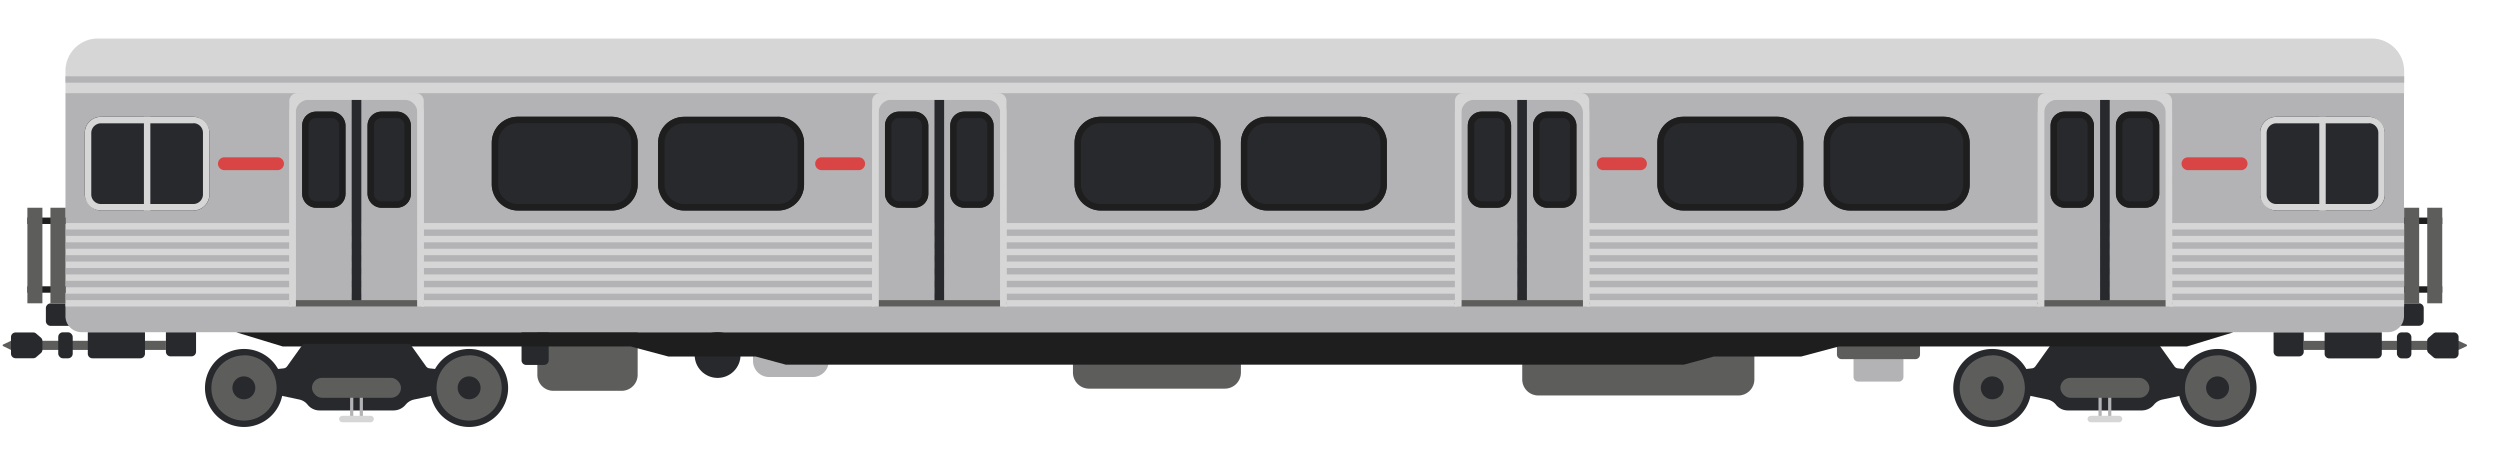 <svg id="H-Series" xmlns="http://www.w3.org/2000/svg" viewBox="0 0 778.74 144"><defs><style>.cls-1{fill:#b3b2b5;}.cls-2{fill:#5d5e5c;}.cls-3{fill:#27292d;}.cls-4{fill:#d6d6d6;}.cls-5{fill:#1e1e1e;}.cls-6{fill:#d84544;}</style></defs><title>trains</title><path class="cls-1" d="M577.37,111.34h15.54a0,0,0,0,1,0,0v6.09a1.44,1.44,0,0,1-1.44,1.44H578.81a1.44,1.44,0,0,1-1.44-1.44v-6.09A0,0,0,0,1,577.37,111.34Z"/><path class="cls-1" d="M234.52,103.91h23.64a0,0,0,0,1,0,0v8.53a5,5,0,0,1-5,5H239.56a5,5,0,0,1-5-5v-8.53A0,0,0,0,1,234.52,103.91Z"/><path class="cls-2" d="M334.18,105.19h52.36a0,0,0,0,1,0,0v10.87a5,5,0,0,1-5,5H339.22a5,5,0,0,1-5-5V105.19A0,0,0,0,1,334.18,105.19Z"/><path class="cls-2" d="M474.13,104.34h72.35a0,0,0,0,1,0,0v13.85a5,5,0,0,1-5,5H479.17a5,5,0,0,1-5-5V104.34A0,0,0,0,1,474.13,104.34Z"/><path class="cls-2" d="M572.2,104.34h25.88a0,0,0,0,1,0,0v6.09a1.44,1.44,0,0,1-1.44,1.44h-23a1.44,1.44,0,0,1-1.44-1.44v-6.09A0,0,0,0,1,572.2,104.34Z"/><circle class="cls-3" cx="223.53" cy="110.57" r="7.15"/><path class="cls-2" d="M167.34,103.51h31.29a0,0,0,0,1,0,0v13.23a5,5,0,0,1-5,5H172.38a5,5,0,0,1-5-5V103.51A0,0,0,0,1,167.34,103.51Z"/><path class="cls-3" d="M170.91,103.51h-8.45v8.72a1.43,1.43,0,0,0,1.44,1.44h5.57a1.43,1.43,0,0,0,1.44-1.44Z"/><path class="cls-3" d="M15.85,101.51H26.49v-7H15.85a1.5,1.5,0,0,0-1.56,1.44v4.15A1.5,1.5,0,0,0,15.85,101.51Z"/><path class="cls-3" d="M753.43,94.48H742.78v7h10.65a1.49,1.49,0,0,0,1.55-1.44V95.92A1.49,1.49,0,0,0,753.43,94.48Z"/><path class="cls-3" d="M690.76,116.13l-12.41-1.4a1.49,1.49,0,0,1-1-.6l-5-7H639l-5,7a1.47,1.47,0,0,1-1,.6l-12.41,1.4v4.68l17.33,3.66a4.59,4.59,0,0,1,2.53,1.63,4.7,4.7,0,0,0,3.67,1.75h23.13A5,5,0,0,0,671,126a4.72,4.72,0,0,1,2.62-1.55l17.14-3.63Z"/><circle class="cls-2" cx="690.76" cy="120.81" r="11.15"/><path class="cls-3" d="M690.76,133a12.15,12.15,0,1,1,12.15-12.14A12.16,12.16,0,0,1,690.76,133Zm0-22.29a10.15,10.15,0,1,0,10.15,10.15A10.16,10.16,0,0,0,690.76,110.66Z"/><circle class="cls-3" cx="690.76" cy="120.81" r="3.58"/><circle class="cls-2" cx="620.58" cy="120.81" r="11.15"/><path class="cls-3" d="M620.58,133a12.15,12.15,0,1,1,12.15-12.14A12.16,12.16,0,0,1,620.58,133Zm0-22.29a10.15,10.15,0,1,0,10.15,10.15A10.16,10.16,0,0,0,620.58,110.66Z"/><circle class="cls-3" cx="620.58" cy="120.81" r="3.58"/><rect class="cls-1" x="653.67" y="120.81" width="1" height="9.73"/><rect class="cls-1" x="656.67" y="120.81" width="1" height="9.73"/><path class="cls-4" d="M660.08,131.53h-8.81a1,1,0,0,1,0-2h8.81a1,1,0,0,1,0,2Z"/><rect class="cls-2" x="641.8" y="117.7" width="27.73" height="6.21" rx="3.11"/><path class="cls-1" d="M20.39,98.47a5,5,0,0,0,5,5H743.84a5,5,0,0,0,5-5V29H20.39Z"/><rect class="cls-4" x="20.39" y="89.48" width="728.49" height="2"/><rect class="cls-4" x="20.39" y="85.48" width="728.49" height="2"/><rect class="cls-4" x="20.39" y="93.48" width="728.49" height="2"/><rect class="cls-4" x="20.39" y="77.48" width="728.49" height="2"/><rect class="cls-4" x="20.39" y="73.48" width="728.49" height="2"/><rect class="cls-4" x="20.39" y="81.48" width="728.49" height="2"/><rect class="cls-4" x="20.39" y="69.48" width="728.49" height="2"/><g id="Door_4" data-name="Door 4"><path class="cls-1" d="M640.76,30h13.42a0,0,0,0,1,0,0V94.48a0,0,0,0,1,0,0H635.72a0,0,0,0,1,0,0V35.08A5,5,0,0,1,640.76,30Z"/><path class="cls-1" d="M657.17,30h13.42a5,5,0,0,1,5,5V94.48a0,0,0,0,1,0,0H657.17a0,0,0,0,1,0,0V30A0,0,0,0,1,657.17,30Z"/><rect class="cls-3" x="654.17" y="30.04" width="3" height="64.44"/><path class="cls-2" d="M675.63,95.48H635.72a1,1,0,0,1,0-2h39.91a1,1,0,0,1,0,2Z"/><rect class="cls-3" x="638.75" y="34.77" width="13.5" height="29.93" rx="4.32"/><path class="cls-5" d="M647.93,36.77a2.32,2.32,0,0,1,2.32,2.32v21.3a2.32,2.32,0,0,1-2.32,2.32h-4.86a2.32,2.32,0,0,1-2.32-2.32V39.09a2.32,2.32,0,0,1,2.32-2.32h4.86m0-2h-4.86a4.32,4.32,0,0,0-4.32,4.32v21.3a4.32,4.32,0,0,0,4.32,4.32h4.86a4.33,4.33,0,0,0,4.32-4.32V39.09a4.33,4.33,0,0,0-4.32-4.32Z"/><rect class="cls-3" x="659.1" y="34.77" width="13.5" height="29.93" rx="4.32"/><path class="cls-5" d="M668.28,36.77a2.33,2.33,0,0,1,2.32,2.32v21.3a2.33,2.33,0,0,1-2.32,2.32h-4.86a2.32,2.32,0,0,1-2.32-2.32V39.09a2.32,2.32,0,0,1,2.32-2.32h4.86m0-2h-4.86a4.32,4.32,0,0,0-4.32,4.32v21.3a4.32,4.32,0,0,0,4.32,4.32h4.86a4.33,4.33,0,0,0,4.32-4.32V39.09a4.33,4.33,0,0,0-4.32-4.32Z"/><path class="cls-4" d="M676.63,95.48h-2V35.08a4,4,0,0,0-4-4H640.76a4,4,0,0,0-4,4v60.4h-2V35.08a6,6,0,0,1,6-6h29.83a6,6,0,0,1,6,6Z"/><path class="cls-4" d="M676.63,95.48h-2v-64a.44.44,0,0,0-.44-.44h-37a.44.44,0,0,0-.43.44v64h-2v-64A2.44,2.44,0,0,1,637.15,29h37a2.45,2.45,0,0,1,2.44,2.44Z"/></g><g id="Layer_12" data-name="Layer 12"><path class="cls-1" d="M459.21,30h13.42a0,0,0,0,1,0,0V94.48a0,0,0,0,1,0,0H454.17a0,0,0,0,1,0,0V35.08A5,5,0,0,1,459.21,30Z"/><path class="cls-1" d="M475.63,30H489a5,5,0,0,1,5,5V94.48a0,0,0,0,1,0,0H475.63a0,0,0,0,1,0,0V30A0,0,0,0,1,475.63,30Z"/><rect class="cls-3" x="472.63" y="30.04" width="3" height="64.44"/><path class="cls-2" d="M494.09,95.48H454.17a1,1,0,1,1,0-2h39.92a1,1,0,0,1,0,2Z"/><rect class="cls-3" x="457.21" y="34.77" width="13.5" height="29.93" rx="4.32"/><path class="cls-5" d="M466.39,36.77a2.32,2.32,0,0,1,2.32,2.32v21.3a2.32,2.32,0,0,1-2.32,2.32h-4.86a2.32,2.32,0,0,1-2.32-2.32V39.09a2.32,2.32,0,0,1,2.32-2.32h4.86m0-2h-4.86a4.32,4.32,0,0,0-4.32,4.32v21.3a4.32,4.32,0,0,0,4.32,4.32h4.86a4.33,4.33,0,0,0,4.32-4.32V39.09a4.33,4.33,0,0,0-4.32-4.32Z"/><rect class="cls-3" x="477.55" y="34.77" width="13.5" height="29.93" rx="4.32"/><path class="cls-5" d="M486.73,36.77a2.32,2.32,0,0,1,2.32,2.32v21.3a2.32,2.32,0,0,1-2.32,2.32h-4.86a2.32,2.32,0,0,1-2.32-2.32V39.09a2.32,2.32,0,0,1,2.32-2.32h4.86m0-2h-4.86a4.33,4.33,0,0,0-4.32,4.32v21.3a4.33,4.33,0,0,0,4.32,4.32h4.86a4.32,4.32,0,0,0,4.32-4.32V39.09a4.32,4.32,0,0,0-4.32-4.32Z"/><path class="cls-4" d="M495.09,95.48h-2V35.08a4.05,4.05,0,0,0-4-4H459.21a4.05,4.05,0,0,0-4,4v60.4h-2V35.08a6,6,0,0,1,6-6h29.84a6,6,0,0,1,6,6Z"/><path class="cls-4" d="M495.09,95.48h-2v-64a.44.44,0,0,0-.44-.44h-37a.44.44,0,0,0-.44.44v64h-2v-64A2.45,2.45,0,0,1,455.61,29h37a2.45,2.45,0,0,1,2.44,2.44Z"/></g><g id="Layer_13" data-name="Layer 13"><path class="cls-1" d="M277.67,30h13.42a0,0,0,0,1,0,0V94.48a0,0,0,0,1,0,0H272.63a0,0,0,0,1,0,0V35.08A5,5,0,0,1,277.67,30Z"/><path class="cls-1" d="M294.09,30h13.42a5,5,0,0,1,5,5V94.48a0,0,0,0,1,0,0H294.09a0,0,0,0,1,0,0V30A0,0,0,0,1,294.09,30Z"/><rect class="cls-3" x="291.09" y="30.04" width="3" height="64.44"/><path class="cls-2" d="M312.55,95.48H272.63a1,1,0,0,1,0-2h39.92a1,1,0,0,1,0,2Z"/><rect class="cls-3" x="275.66" y="34.77" width="13.5" height="29.93" rx="4.32"/><path class="cls-5" d="M284.84,36.77a2.32,2.32,0,0,1,2.32,2.32v21.3a2.32,2.32,0,0,1-2.32,2.32H280a2.33,2.33,0,0,1-2.32-2.32V39.09A2.33,2.33,0,0,1,280,36.77h4.86m0-2H280a4.33,4.33,0,0,0-4.32,4.32v21.3A4.33,4.33,0,0,0,280,64.71h4.86a4.32,4.32,0,0,0,4.32-4.32V39.09a4.32,4.32,0,0,0-4.32-4.32Z"/><rect class="cls-3" x="296.01" y="34.77" width="13.5" height="29.93" rx="4.32"/><path class="cls-5" d="M305.19,36.77a2.32,2.32,0,0,1,2.32,2.32v21.3a2.32,2.32,0,0,1-2.32,2.32h-4.86A2.32,2.32,0,0,1,298,60.39V39.09a2.32,2.32,0,0,1,2.32-2.32h4.86m0-2h-4.86A4.33,4.33,0,0,0,296,39.09v21.3a4.33,4.33,0,0,0,4.32,4.32h4.86a4.32,4.32,0,0,0,4.32-4.32V39.09a4.32,4.32,0,0,0-4.32-4.32Z"/><path class="cls-4" d="M313.55,95.48h-2V35.08a4.05,4.05,0,0,0-4-4H277.67a4,4,0,0,0-4,4v60.4h-2V35.08a6,6,0,0,1,6-6h29.84a6,6,0,0,1,6,6Z"/><path class="cls-4" d="M313.55,95.48h-2v-64a.44.44,0,0,0-.44-.44h-37a.44.44,0,0,0-.44.44v64h-2v-64A2.45,2.45,0,0,1,274.07,29h37a2.45,2.45,0,0,1,2.44,2.44Z"/></g><path class="cls-4" d="M30.47,12H738.8a10.08,10.08,0,0,1,10.08,10.08V29a0,0,0,0,1,0,0H20.39a0,0,0,0,1,0,0V22.13A10.08,10.08,0,0,1,30.47,12Z"/><g id="Layer_11" data-name="Layer 11"><path class="cls-1" d="M96.13,30h13.42a0,0,0,0,1,0,0V94.48a0,0,0,0,1,0,0H91.09a0,0,0,0,1,0,0V35.08A5,5,0,0,1,96.13,30Z"/><path class="cls-1" d="M112.55,30H126a5,5,0,0,1,5,5V94.48a0,0,0,0,1,0,0H112.55a0,0,0,0,1,0,0V30A0,0,0,0,1,112.55,30Z"/><rect class="cls-3" x="109.55" y="30.04" width="3" height="64.44"/><path class="cls-2" d="M131,95.48H91.09a1,1,0,0,1,0-2H131a1,1,0,0,1,0,2Z"/><rect class="cls-3" x="94.12" y="34.77" width="13.5" height="29.93" rx="4.32"/><path class="cls-5" d="M103.3,36.77a2.32,2.32,0,0,1,2.32,2.32v21.3a2.32,2.32,0,0,1-2.32,2.32H98.44a2.32,2.32,0,0,1-2.32-2.32V39.09a2.32,2.32,0,0,1,2.32-2.32h4.86m0-2H98.44a4.33,4.33,0,0,0-4.32,4.32v21.3a4.33,4.33,0,0,0,4.32,4.32h4.86a4.32,4.32,0,0,0,4.32-4.32V39.09a4.32,4.32,0,0,0-4.32-4.32Z"/><rect class="cls-3" x="114.47" y="34.77" width="13.5" height="29.93" rx="4.32"/><path class="cls-5" d="M123.65,36.77A2.32,2.32,0,0,1,126,39.09v21.3a2.32,2.32,0,0,1-2.32,2.32h-4.86a2.32,2.32,0,0,1-2.32-2.32V39.09a2.32,2.32,0,0,1,2.32-2.32h4.86m0-2h-4.86a4.33,4.33,0,0,0-4.32,4.32v21.3a4.33,4.33,0,0,0,4.32,4.32h4.86A4.32,4.32,0,0,0,128,60.39V39.09a4.32,4.32,0,0,0-4.32-4.32Z"/><path class="cls-4" d="M132,95.48h-2V35.08a4,4,0,0,0-4-4H96.13a4,4,0,0,0-4,4v60.4h-2V35.08a6,6,0,0,1,6-6H126a6,6,0,0,1,6,6Z"/><path class="cls-4" d="M132,95.48h-2v-64a.44.44,0,0,0-.44-.44h-37a.44.44,0,0,0-.44.44v64h-2v-64A2.45,2.45,0,0,1,92.53,29h37A2.44,2.44,0,0,1,132,31.48Z"/></g><rect class="cls-3" x="704.01" y="36.37" width="38.87" height="29.22" rx="5.04"/><path class="cls-4" d="M737.84,38.37a3,3,0,0,1,3,3V60.55a3,3,0,0,1-3,3H709.05a3,3,0,0,1-3-3V41.41a3.05,3.05,0,0,1,3-3h28.79m0-2H709.05a5,5,0,0,0-5,5V60.55a5,5,0,0,0,5,5h28.79a5,5,0,0,0,5-5V41.41a5,5,0,0,0-5-5Z"/><rect class="cls-4" x="722.45" y="36.37" width="2" height="29.22"/><rect class="cls-1" x="20.39" y="23.76" width="728.49" height="2"/><rect class="cls-3" x="568.09" y="36.37" width="45.46" height="29.22" rx="8.09"/><path class="cls-5" d="M605.46,38.37a6.09,6.09,0,0,1,6.08,6.09v13a6.09,6.09,0,0,1-6.08,6.09H576.17a6.09,6.09,0,0,1-6.08-6.09v-13a6.09,6.09,0,0,1,6.08-6.09h29.29m0-2H576.17a8.09,8.09,0,0,0-8.08,8.09v13a8.09,8.09,0,0,0,8.08,8.09h29.29a8.09,8.09,0,0,0,8.08-8.09v-13a8.09,8.09,0,0,0-8.08-8.09Z"/><rect class="cls-3" x="516.26" y="36.37" width="45.46" height="29.22" rx="8.09"/><path class="cls-5" d="M553.63,38.37a6.09,6.09,0,0,1,6.09,6.09v13a6.09,6.09,0,0,1-6.09,6.09H524.35a6.09,6.09,0,0,1-6.09-6.09v-13a6.09,6.09,0,0,1,6.09-6.09h29.28m0-2H524.35a8.09,8.09,0,0,0-8.09,8.09v13a8.09,8.09,0,0,0,8.09,8.09h29.28a8.09,8.09,0,0,0,8.09-8.09v-13a8.09,8.09,0,0,0-8.09-8.09Z"/><rect class="cls-3" x="386.54" y="36.37" width="45.46" height="29.22" rx="8.09"/><path class="cls-5" d="M423.91,38.37A6.09,6.09,0,0,1,430,44.46v13a6.09,6.09,0,0,1-6.09,6.09H394.63a6.1,6.1,0,0,1-6.09-6.09v-13a6.1,6.1,0,0,1,6.09-6.09h29.28m0-2H394.63a8.09,8.09,0,0,0-8.09,8.09v13a8.09,8.09,0,0,0,8.09,8.09h29.28A8.09,8.09,0,0,0,432,57.5v-13a8.09,8.09,0,0,0-8.09-8.09Z"/><rect class="cls-3" x="334.72" y="36.37" width="45.46" height="29.22" rx="8.09"/><path class="cls-5" d="M372.09,38.37a6.09,6.09,0,0,1,6.08,6.09v13a6.09,6.09,0,0,1-6.08,6.09H342.81a6.09,6.09,0,0,1-6.09-6.09v-13a6.09,6.09,0,0,1,6.09-6.09h29.28m0-2H342.81a8.09,8.09,0,0,0-8.09,8.09v13a8.09,8.09,0,0,0,8.09,8.09h29.28a8.09,8.09,0,0,0,8.08-8.09v-13a8.09,8.09,0,0,0-8.08-8.09Z"/><rect class="cls-3" x="205" y="36.37" width="45.46" height="29.22" rx="8.09"/><path class="cls-5" d="M242.37,38.37a6.09,6.09,0,0,1,6.09,6.09v13a6.09,6.09,0,0,1-6.09,6.09H213.09A6.09,6.09,0,0,1,207,57.5v-13a6.09,6.09,0,0,1,6.09-6.09h29.28m0-2H213.09A8.09,8.09,0,0,0,205,44.46v13a8.09,8.09,0,0,0,8.09,8.09h29.28a8.09,8.09,0,0,0,8.09-8.09v-13a8.09,8.09,0,0,0-8.09-8.09Z"/><rect class="cls-3" x="153.18" y="36.37" width="45.46" height="29.22" rx="8.09"/><path class="cls-5" d="M190.55,38.37a6.09,6.09,0,0,1,6.08,6.09v13a6.09,6.09,0,0,1-6.08,6.09H161.26a6.09,6.09,0,0,1-6.08-6.09v-13a6.09,6.09,0,0,1,6.08-6.09h29.29m0-2H161.26a8.09,8.09,0,0,0-8.08,8.09v13a8.09,8.09,0,0,0,8.08,8.09h29.29a8.09,8.09,0,0,0,8.08-8.09v-13a8.09,8.09,0,0,0-8.08-8.09Z"/><rect class="cls-3" x="26.39" y="36.37" width="38.87" height="29.22" rx="5.04"/><path class="cls-4" d="M60.22,38.37a3,3,0,0,1,3,3V60.55a3,3,0,0,1-3,3H31.43a3,3,0,0,1-3-3V41.41a3.05,3.05,0,0,1,3-3H60.22m0-2H31.43a5,5,0,0,0-5,5V60.55a5,5,0,0,0,5,5H60.22a5,5,0,0,0,5-5V41.41a5,5,0,0,0-5-5Z"/><rect class="cls-4" x="44.83" y="36.37" width="2" height="29.22"/><rect class="cls-5" x="748.88" y="67.77" width="11.87" height="2"/><rect class="cls-5" x="748.88" y="89.18" width="11.87" height="2"/><rect class="cls-2" x="748.88" y="64.71" width="4.68" height="29.77"/><rect class="cls-2" x="756.07" y="64.71" width="4.68" height="29.77"/><rect class="cls-5" x="8.53" y="67.77" width="11.87" height="2"/><rect class="cls-5" x="8.53" y="89.18" width="11.87" height="2"/><rect class="cls-2" x="8.53" y="64.71" width="4.68" height="29.77"/><rect class="cls-2" x="15.71" y="64.71" width="4.68" height="29.77"/><polygon class="cls-5" points="73.57 103.51 88.05 107.92 196.44 107.92 208.18 111.05 235.38 111.05 244.77 113.59 524.51 113.59 533.9 111.05 561.1 111.05 572.83 107.92 681.23 107.92 695.7 103.51 73.57 103.51"/><path class="cls-3" d="M146.13,116.13l-12.4-1.4a1.47,1.47,0,0,1-1-.6l-5-7H94.42l-5,7a1.49,1.49,0,0,1-1,.6L76,116.13v4.68l17.32,3.66a4.52,4.52,0,0,1,2.53,1.63,4.73,4.73,0,0,0,3.67,1.75h23.13a4.93,4.93,0,0,0,3.76-1.86,4.71,4.71,0,0,1,2.63-1.55l17.13-3.63Z"/><circle class="cls-2" cx="146.13" cy="120.81" r="11.15"/><path class="cls-3" d="M146.13,133a12.15,12.15,0,1,1,12.15-12.14A12.16,12.16,0,0,1,146.13,133Zm0-22.29a10.15,10.15,0,1,0,10.15,10.15A10.16,10.16,0,0,0,146.13,110.66Z"/><circle class="cls-3" cx="146.13" cy="120.81" r="3.58"/><circle class="cls-2" cx="75.96" cy="120.81" r="11.15"/><path class="cls-3" d="M76,133a12.15,12.15,0,1,1,12.15-12.14A12.16,12.16,0,0,1,76,133Zm0-22.29a10.15,10.15,0,1,0,10.15,10.15A10.16,10.16,0,0,0,76,110.66Z"/><circle class="cls-3" cx="75.96" cy="120.81" r="3.58"/><rect class="cls-1" x="109.05" y="120.81" width="1" height="9.73"/><rect class="cls-1" x="112.05" y="120.81" width="1" height="9.73"/><path class="cls-4" d="M115.45,131.53h-8.81a1,1,0,0,1,0-2h8.81a1,1,0,1,1,0,2Z"/><rect class="cls-2" x="97.18" y="117.7" width="27.73" height="6.21" rx="3.11"/><path class="cls-2" d="M51.68,109H3.42L1,107.83a.29.29,0,0,1,0-.53l2.44-1.15H51.68Z"/><rect class="cls-3" x="18.14" y="103.51" width="4.51" height="8.1" rx="1.44"/><path class="cls-3" d="M12.72,110l-1.46,1.26a1.41,1.41,0,0,1-.9.33H4.86a1.44,1.44,0,0,1-1.44-1.44V105a1.44,1.44,0,0,1,1.44-1.44h5.5a1.36,1.36,0,0,1,.9.34l1.46,1.25a1.38,1.38,0,0,1,.49,1.05V109A1.38,1.38,0,0,1,12.72,110Z"/><path class="cls-3" d="M27.35,103.51H45.16a0,0,0,0,1,0,0v6.66a1.44,1.44,0,0,1-1.44,1.44H28.79a1.44,1.44,0,0,1-1.44-1.44v-6.66A0,0,0,0,1,27.35,103.51Z"/><path class="cls-3" d="M51.68,103.51h9.39a0,0,0,0,1,0,0v6A1.44,1.44,0,0,1,59.63,111H53.12a1.44,1.44,0,0,1-1.44-1.44v-6A0,0,0,0,1,51.68,103.51Z"/><path class="cls-2" d="M717.6,109h48.26l2.44-1.15a.29.29,0,0,0,0-.53l-2.44-1.15H717.6Z"/><rect class="cls-3" x="746.63" y="103.53" width="4.51" height="8.1" rx="1.44" transform="translate(1497.77 215.17) rotate(-180)"/><path class="cls-3" d="M756.56,110.05,758,111.3a1.36,1.36,0,0,0,.9.34h5.5a1.44,1.44,0,0,0,1.44-1.44V105a1.44,1.44,0,0,0-1.44-1.44h-5.5a1.41,1.41,0,0,0-.9.33l-1.46,1.26a1.38,1.38,0,0,0-.49,1V109A1.38,1.38,0,0,0,756.56,110.05Z"/><path class="cls-3" d="M725.56,103.53h14.93a1.44,1.44,0,0,1,1.44,1.44v6.66a0,0,0,0,1,0,0H724.12a0,0,0,0,1,0,0V105A1.44,1.44,0,0,1,725.56,103.53Z" transform="translate(1466.04 215.17) rotate(-180)"/><path class="cls-3" d="M709.65,103.53h6.51A1.44,1.44,0,0,1,717.6,105v6a0,0,0,0,1,0,0h-9.39a0,0,0,0,1,0,0v-6A1.44,1.44,0,0,1,709.65,103.53Z" transform="translate(1425.81 214.54) rotate(-180)"/><path class="cls-6" d="M698.09,53H681.55a2,2,0,0,1,0-4h16.54a2,2,0,0,1,0,4Z"/><path class="cls-6" d="M86.45,53H69.9a2,2,0,0,1,0-4H86.45a2,2,0,0,1,0,4Z"/><path class="cls-6" d="M267.47,53H255.93a2,2,0,0,1,0-4h11.54a2,2,0,0,1,0,4Z"/><path class="cls-6" d="M511,53H499.4a2,2,0,0,1,0-4H511a2,2,0,1,1,0,4Z"/></svg>